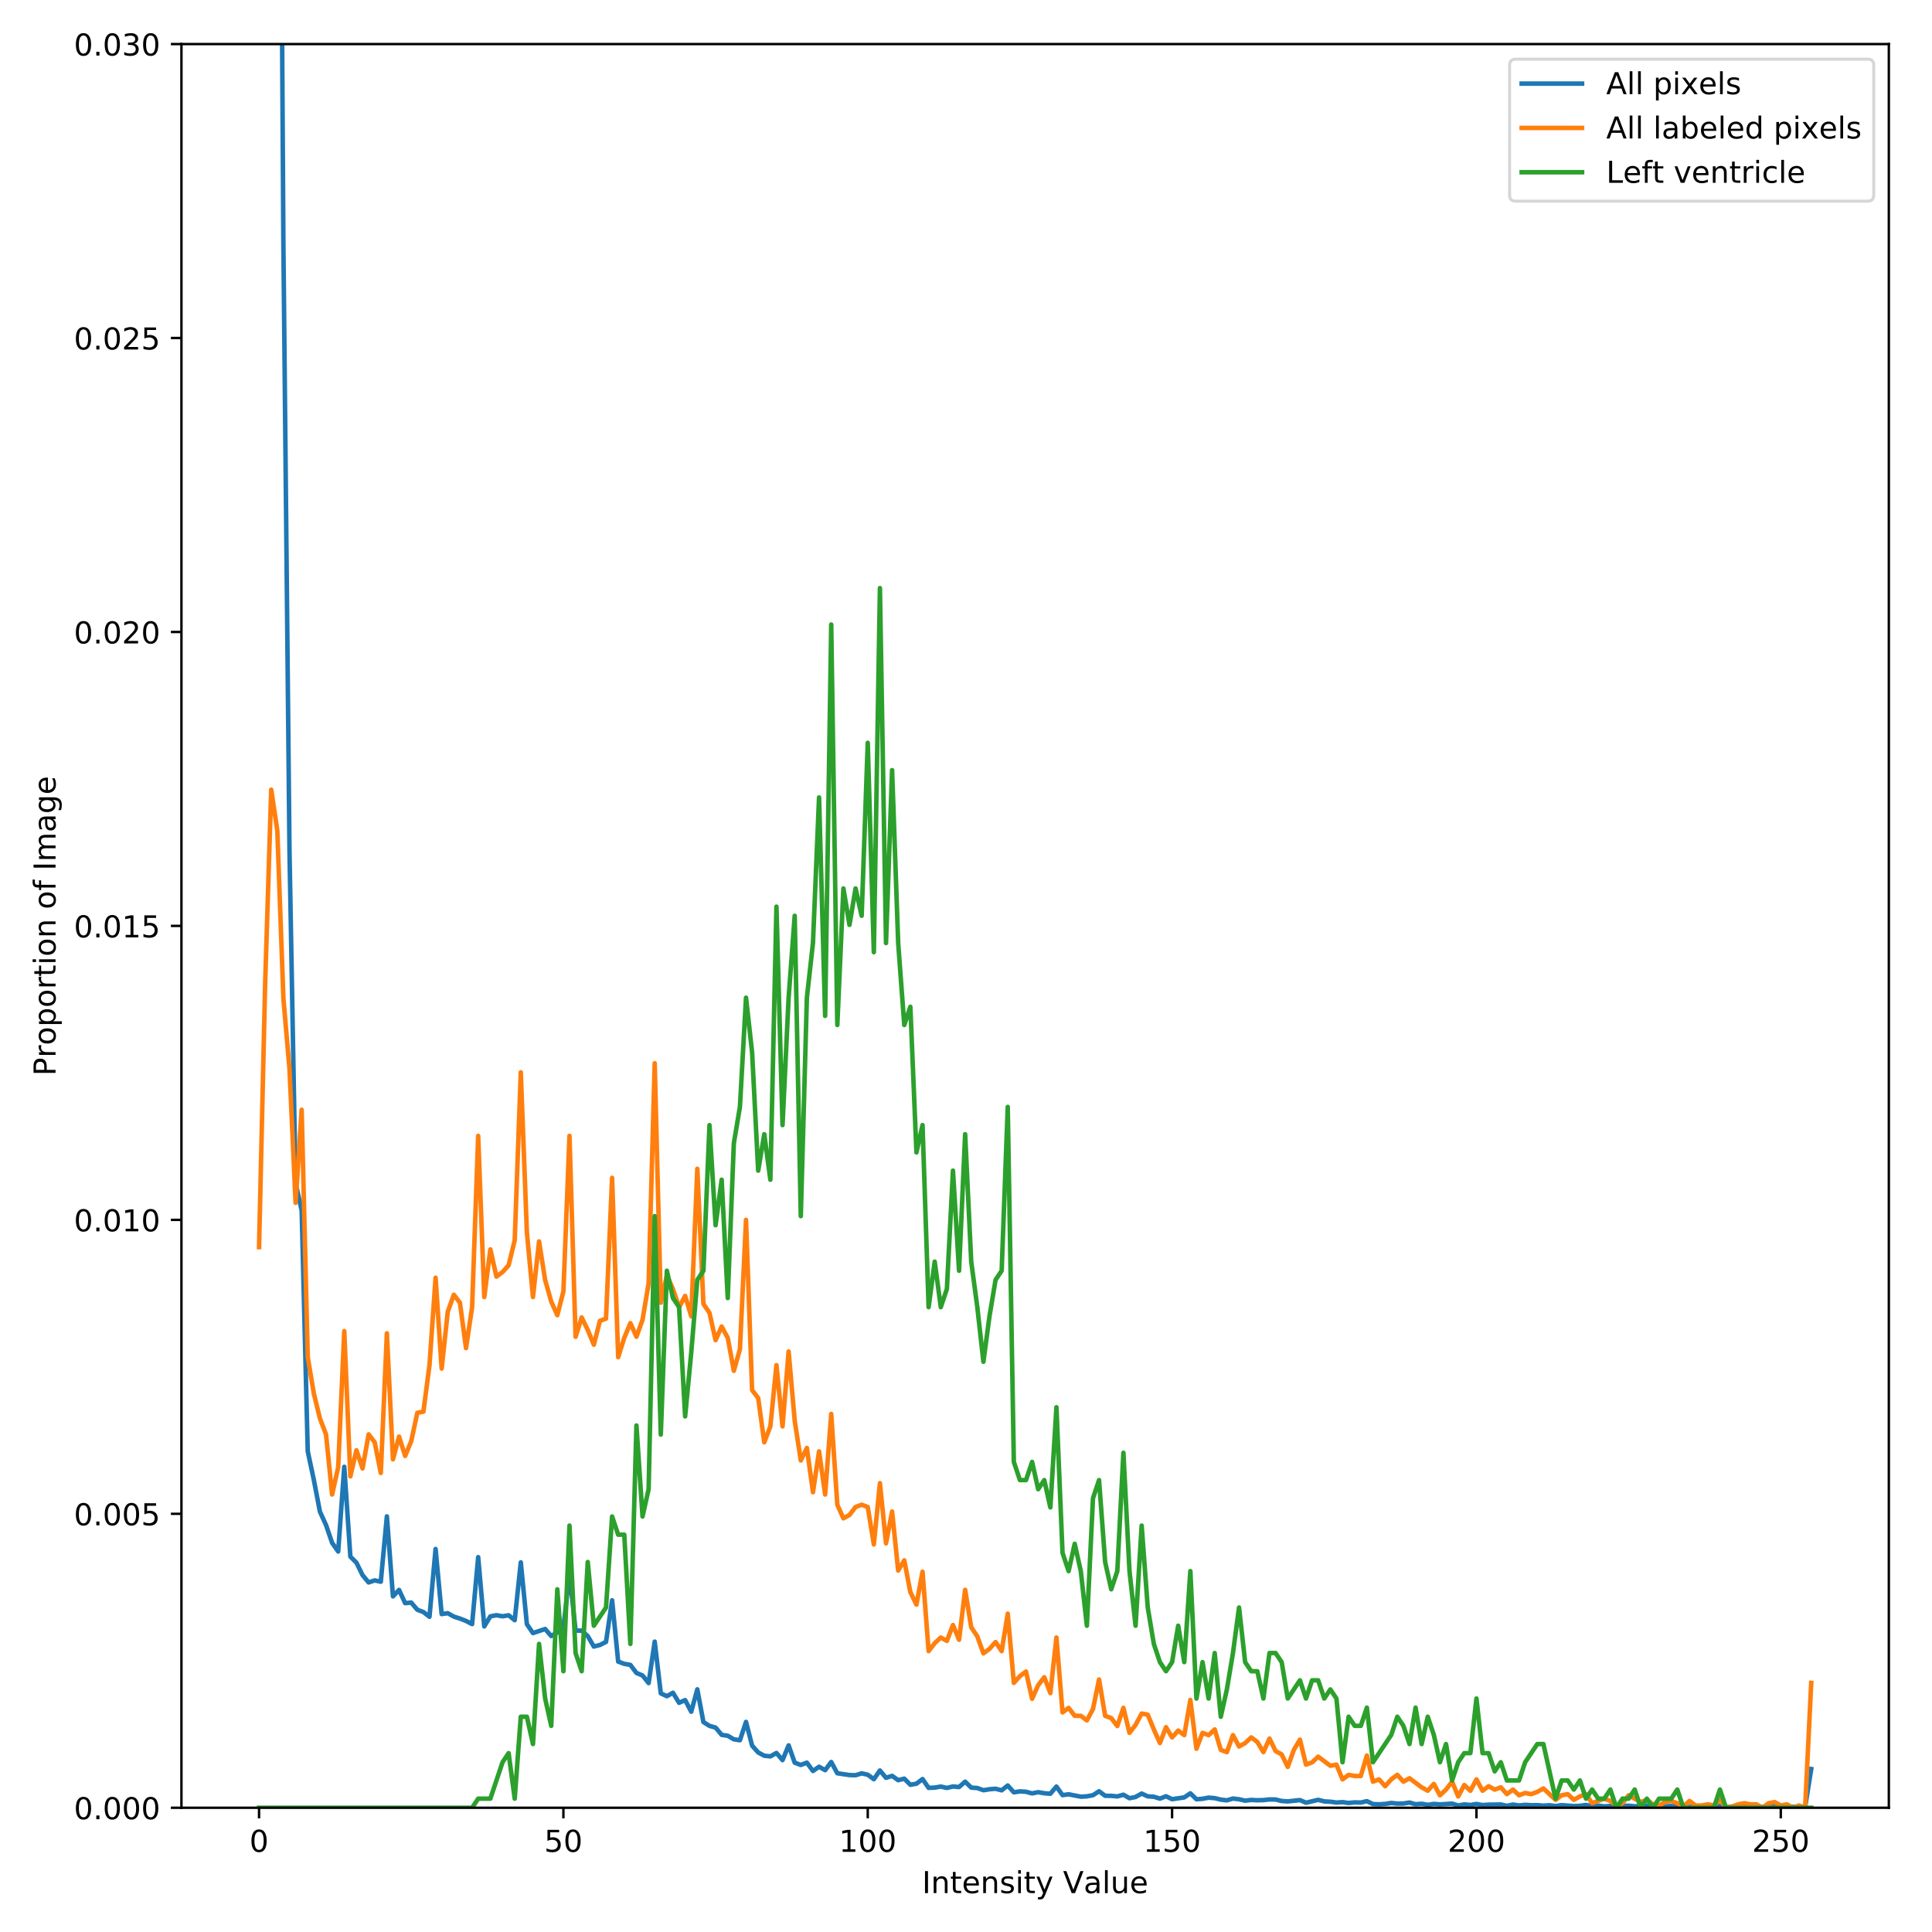 <?xml version="1.0" encoding="utf-8" standalone="no"?>
<!DOCTYPE svg PUBLIC "-//W3C//DTD SVG 1.1//EN"
  "http://www.w3.org/Graphics/SVG/1.1/DTD/svg11.dtd">
<!-- Created with matplotlib (http://matplotlib.org/) -->
<svg height="640pt" version="1.1" viewBox="0 0 640 640" width="640pt" xmlns="http://www.w3.org/2000/svg" xmlns:xlink="http://www.w3.org/1999/xlink">
 <defs>
  <style type="text/css">
*{stroke-linecap:butt;stroke-linejoin:round;}
  </style>
 </defs>
 <g id="figure_1">
  <g id="patch_1">
   <path d="M 0 640 
L 640 640 
L 640 0 
L 0 0 
z
" style="fill:#ffffff;"/>
  </g>
  <g id="axes_1">
   <g id="patch_2">
    <path d="M 60.106 598.844 
L 625.7 598.844 
L 625.7 14.599 
L 60.106 14.599 
z
" style="fill:#ffffff;"/>
   </g>
   <g id="matplotlib.axis_1">
    <g id="xtick_1">
     <g id="line2d_1">
      <defs>
       <path d="M 0 0 
L 0 3.5 
" id="m29a8e39759" style="stroke:#000000;stroke-width:0.8;"/>
      </defs>
      <g>
       <use style="stroke:#000000;stroke-width:0.8;" x="85.815" xlink:href="#m29a8e39759" y="598.844"/>
      </g>
     </g>
     <g id="text_1">
      <!-- 0 -->
      <defs>
       <path d="M 31.781 66.406 
Q 24.172 66.406 20.328 58.906 
Q 16.5 51.422 16.5 36.375 
Q 16.5 21.391 20.328 13.891 
Q 24.172 6.391 31.781 6.391 
Q 39.453 6.391 43.281 13.891 
Q 47.125 21.391 47.125 36.375 
Q 47.125 51.422 43.281 58.906 
Q 39.453 66.406 31.781 66.406 
z
M 31.781 74.219 
Q 44.047 74.219 50.516 64.516 
Q 56.984 54.828 56.984 36.375 
Q 56.984 17.969 50.516 8.266 
Q 44.047 -1.422 31.781 -1.422 
Q 19.531 -1.422 13.062 8.266 
Q 6.594 17.969 6.594 36.375 
Q 6.594 54.828 13.062 64.516 
Q 19.531 74.219 31.781 74.219 
z
" id="DejaVuSans-30"/>
      </defs>
      <g transform="translate(82.634 613.442)scale(0.1 -0.1)">
       <use xlink:href="#DejaVuSans-30"/>
      </g>
     </g>
    </g>
    <g id="xtick_2">
     <g id="line2d_2">
      <g>
       <use style="stroke:#000000;stroke-width:0.8;" x="186.634" xlink:href="#m29a8e39759" y="598.844"/>
      </g>
     </g>
     <g id="text_2">
      <!-- 50 -->
      <defs>
       <path d="M 10.797 72.906 
L 49.516 72.906 
L 49.516 64.594 
L 19.828 64.594 
L 19.828 46.734 
Q 21.969 47.469 24.109 47.828 
Q 26.266 48.188 28.422 48.188 
Q 40.625 48.188 47.75 41.5 
Q 54.891 34.812 54.891 23.391 
Q 54.891 11.625 47.562 5.094 
Q 40.234 -1.422 26.906 -1.422 
Q 22.312 -1.422 17.547 -0.641 
Q 12.797 0.141 7.719 1.703 
L 7.719 11.625 
Q 12.109 9.234 16.797 8.062 
Q 21.484 6.891 26.703 6.891 
Q 35.156 6.891 40.078 11.328 
Q 45.016 15.766 45.016 23.391 
Q 45.016 31 40.078 35.438 
Q 35.156 39.891 26.703 39.891 
Q 22.75 39.891 18.812 39.016 
Q 14.891 38.141 10.797 36.281 
z
" id="DejaVuSans-35"/>
      </defs>
      <g transform="translate(180.271 613.442)scale(0.1 -0.1)">
       <use xlink:href="#DejaVuSans-35"/>
       <use x="63.623" xlink:href="#DejaVuSans-30"/>
      </g>
     </g>
    </g>
    <g id="xtick_3">
     <g id="line2d_3">
      <g>
       <use style="stroke:#000000;stroke-width:0.8;" x="287.453" xlink:href="#m29a8e39759" y="598.844"/>
      </g>
     </g>
     <g id="text_3">
      <!-- 100 -->
      <defs>
       <path d="M 12.406 8.297 
L 28.516 8.297 
L 28.516 63.922 
L 10.984 60.406 
L 10.984 69.391 
L 28.422 72.906 
L 38.281 72.906 
L 38.281 8.297 
L 54.391 8.297 
L 54.391 0 
L 12.406 0 
z
" id="DejaVuSans-31"/>
      </defs>
      <g transform="translate(277.909 613.442)scale(0.1 -0.1)">
       <use xlink:href="#DejaVuSans-31"/>
       <use x="63.623" xlink:href="#DejaVuSans-30"/>
       <use x="127.246" xlink:href="#DejaVuSans-30"/>
      </g>
     </g>
    </g>
    <g id="xtick_4">
     <g id="line2d_4">
      <g>
       <use style="stroke:#000000;stroke-width:0.8;" x="388.272" xlink:href="#m29a8e39759" y="598.844"/>
      </g>
     </g>
     <g id="text_4">
      <!-- 150 -->
      <g transform="translate(378.728 613.442)scale(0.1 -0.1)">
       <use xlink:href="#DejaVuSans-31"/>
       <use x="63.623" xlink:href="#DejaVuSans-35"/>
       <use x="127.246" xlink:href="#DejaVuSans-30"/>
      </g>
     </g>
    </g>
    <g id="xtick_5">
     <g id="line2d_5">
      <g>
       <use style="stroke:#000000;stroke-width:0.8;" x="489.09" xlink:href="#m29a8e39759" y="598.844"/>
      </g>
     </g>
     <g id="text_5">
      <!-- 200 -->
      <defs>
       <path d="M 19.188 8.297 
L 53.609 8.297 
L 53.609 0 
L 7.328 0 
L 7.328 8.297 
Q 12.938 14.109 22.625 23.891 
Q 32.328 33.688 34.812 36.531 
Q 39.547 41.844 41.422 45.531 
Q 43.312 49.219 43.312 52.781 
Q 43.312 58.594 39.234 62.25 
Q 35.156 65.922 28.609 65.922 
Q 23.969 65.922 18.812 64.312 
Q 13.672 62.703 7.812 59.422 
L 7.812 69.391 
Q 13.766 71.781 18.938 73 
Q 24.125 74.219 28.422 74.219 
Q 39.75 74.219 46.484 68.547 
Q 53.219 62.891 53.219 53.422 
Q 53.219 48.922 51.531 44.891 
Q 49.859 40.875 45.406 35.406 
Q 44.188 33.984 37.641 27.219 
Q 31.109 20.453 19.188 8.297 
z
" id="DejaVuSans-32"/>
      </defs>
      <g transform="translate(479.547 613.442)scale(0.1 -0.1)">
       <use xlink:href="#DejaVuSans-32"/>
       <use x="63.623" xlink:href="#DejaVuSans-30"/>
       <use x="127.246" xlink:href="#DejaVuSans-30"/>
      </g>
     </g>
    </g>
    <g id="xtick_6">
     <g id="line2d_6">
      <g>
       <use style="stroke:#000000;stroke-width:0.8;" x="589.909" xlink:href="#m29a8e39759" y="598.844"/>
      </g>
     </g>
     <g id="text_6">
      <!-- 250 -->
      <g transform="translate(580.366 613.442)scale(0.1 -0.1)">
       <use xlink:href="#DejaVuSans-32"/>
       <use x="63.623" xlink:href="#DejaVuSans-35"/>
       <use x="127.246" xlink:href="#DejaVuSans-30"/>
      </g>
     </g>
    </g>
    <g id="text_7">
     <!-- Intensity Value -->
     <defs>
      <path d="M 9.812 72.906 
L 19.672 72.906 
L 19.672 0 
L 9.812 0 
z
" id="DejaVuSans-49"/>
      <path d="M 54.891 33.016 
L 54.891 0 
L 45.906 0 
L 45.906 32.719 
Q 45.906 40.484 42.875 44.328 
Q 39.844 48.188 33.797 48.188 
Q 26.516 48.188 22.312 43.547 
Q 18.109 38.922 18.109 30.906 
L 18.109 0 
L 9.078 0 
L 9.078 54.688 
L 18.109 54.688 
L 18.109 46.188 
Q 21.344 51.125 25.703 53.562 
Q 30.078 56 35.797 56 
Q 45.219 56 50.047 50.172 
Q 54.891 44.344 54.891 33.016 
z
" id="DejaVuSans-6e"/>
      <path d="M 18.312 70.219 
L 18.312 54.688 
L 36.812 54.688 
L 36.812 47.703 
L 18.312 47.703 
L 18.312 18.016 
Q 18.312 11.328 20.141 9.422 
Q 21.969 7.516 27.594 7.516 
L 36.812 7.516 
L 36.812 0 
L 27.594 0 
Q 17.188 0 13.234 3.875 
Q 9.281 7.766 9.281 18.016 
L 9.281 47.703 
L 2.688 47.703 
L 2.688 54.688 
L 9.281 54.688 
L 9.281 70.219 
z
" id="DejaVuSans-74"/>
      <path d="M 56.203 29.594 
L 56.203 25.203 
L 14.891 25.203 
Q 15.484 15.922 20.484 11.062 
Q 25.484 6.203 34.422 6.203 
Q 39.594 6.203 44.453 7.469 
Q 49.312 8.734 54.109 11.281 
L 54.109 2.781 
Q 49.266 0.734 44.188 -0.344 
Q 39.109 -1.422 33.891 -1.422 
Q 20.797 -1.422 13.156 6.188 
Q 5.516 13.812 5.516 26.812 
Q 5.516 40.234 12.766 48.109 
Q 20.016 56 32.328 56 
Q 43.359 56 49.781 48.891 
Q 56.203 41.797 56.203 29.594 
z
M 47.219 32.234 
Q 47.125 39.594 43.094 43.984 
Q 39.062 48.391 32.422 48.391 
Q 24.906 48.391 20.391 44.141 
Q 15.875 39.891 15.188 32.172 
z
" id="DejaVuSans-65"/>
      <path d="M 44.281 53.078 
L 44.281 44.578 
Q 40.484 46.531 36.375 47.5 
Q 32.281 48.484 27.875 48.484 
Q 21.188 48.484 17.844 46.438 
Q 14.5 44.391 14.5 40.281 
Q 14.5 37.156 16.891 35.375 
Q 19.281 33.594 26.516 31.984 
L 29.594 31.297 
Q 39.156 29.25 43.188 25.516 
Q 47.219 21.781 47.219 15.094 
Q 47.219 7.469 41.188 3.016 
Q 35.156 -1.422 24.609 -1.422 
Q 20.219 -1.422 15.453 -0.562 
Q 10.688 0.297 5.422 2 
L 5.422 11.281 
Q 10.406 8.688 15.234 7.391 
Q 20.062 6.109 24.812 6.109 
Q 31.156 6.109 34.562 8.281 
Q 37.984 10.453 37.984 14.406 
Q 37.984 18.062 35.516 20.016 
Q 33.062 21.969 24.703 23.781 
L 21.578 24.516 
Q 13.234 26.266 9.516 29.906 
Q 5.812 33.547 5.812 39.891 
Q 5.812 47.609 11.281 51.797 
Q 16.75 56 26.812 56 
Q 31.781 56 36.172 55.266 
Q 40.578 54.547 44.281 53.078 
z
" id="DejaVuSans-73"/>
      <path d="M 9.422 54.688 
L 18.406 54.688 
L 18.406 0 
L 9.422 0 
z
M 9.422 75.984 
L 18.406 75.984 
L 18.406 64.594 
L 9.422 64.594 
z
" id="DejaVuSans-69"/>
      <path d="M 32.172 -5.078 
Q 28.375 -14.844 24.75 -17.812 
Q 21.141 -20.797 15.094 -20.797 
L 7.906 -20.797 
L 7.906 -13.281 
L 13.188 -13.281 
Q 16.891 -13.281 18.938 -11.516 
Q 21 -9.766 23.484 -3.219 
L 25.094 0.875 
L 2.984 54.688 
L 12.5 54.688 
L 29.594 11.922 
L 46.688 54.688 
L 56.203 54.688 
z
" id="DejaVuSans-79"/>
      <path id="DejaVuSans-20"/>
      <path d="M 28.609 0 
L 0.781 72.906 
L 11.078 72.906 
L 34.188 11.531 
L 57.328 72.906 
L 67.578 72.906 
L 39.797 0 
z
" id="DejaVuSans-56"/>
      <path d="M 34.281 27.484 
Q 23.391 27.484 19.188 25 
Q 14.984 22.516 14.984 16.5 
Q 14.984 11.719 18.141 8.906 
Q 21.297 6.109 26.703 6.109 
Q 34.188 6.109 38.703 11.406 
Q 43.219 16.703 43.219 25.484 
L 43.219 27.484 
z
M 52.203 31.203 
L 52.203 0 
L 43.219 0 
L 43.219 8.297 
Q 40.141 3.328 35.547 0.953 
Q 30.953 -1.422 24.312 -1.422 
Q 15.922 -1.422 10.953 3.297 
Q 6 8.016 6 15.922 
Q 6 25.141 12.172 29.828 
Q 18.359 34.516 30.609 34.516 
L 43.219 34.516 
L 43.219 35.406 
Q 43.219 41.609 39.141 45 
Q 35.062 48.391 27.688 48.391 
Q 23 48.391 18.547 47.266 
Q 14.109 46.141 10.016 43.891 
L 10.016 52.203 
Q 14.938 54.109 19.578 55.047 
Q 24.219 56 28.609 56 
Q 40.484 56 46.344 49.844 
Q 52.203 43.703 52.203 31.203 
z
" id="DejaVuSans-61"/>
      <path d="M 9.422 75.984 
L 18.406 75.984 
L 18.406 0 
L 9.422 0 
z
" id="DejaVuSans-6c"/>
      <path d="M 8.5 21.578 
L 8.5 54.688 
L 17.484 54.688 
L 17.484 21.922 
Q 17.484 14.156 20.5 10.266 
Q 23.531 6.391 29.594 6.391 
Q 36.859 6.391 41.078 11.031 
Q 45.312 15.672 45.312 23.688 
L 45.312 54.688 
L 54.297 54.688 
L 54.297 0 
L 45.312 0 
L 45.312 8.406 
Q 42.047 3.422 37.719 1 
Q 33.406 -1.422 27.688 -1.422 
Q 18.266 -1.422 13.375 4.438 
Q 8.5 10.297 8.5 21.578 
z
M 31.109 56 
z
" id="DejaVuSans-75"/>
     </defs>
     <g transform="translate(305.438 627.12)scale(0.1 -0.1)">
      <use xlink:href="#DejaVuSans-49"/>
      <use x="29.492" xlink:href="#DejaVuSans-6e"/>
      <use x="92.871" xlink:href="#DejaVuSans-74"/>
      <use x="132.08" xlink:href="#DejaVuSans-65"/>
      <use x="193.604" xlink:href="#DejaVuSans-6e"/>
      <use x="256.982" xlink:href="#DejaVuSans-73"/>
      <use x="309.082" xlink:href="#DejaVuSans-69"/>
      <use x="336.865" xlink:href="#DejaVuSans-74"/>
      <use x="376.074" xlink:href="#DejaVuSans-79"/>
      <use x="435.254" xlink:href="#DejaVuSans-20"/>
      <use x="467.041" xlink:href="#DejaVuSans-56"/>
      <use x="535.34" xlink:href="#DejaVuSans-61"/>
      <use x="596.619" xlink:href="#DejaVuSans-6c"/>
      <use x="624.402" xlink:href="#DejaVuSans-75"/>
      <use x="687.781" xlink:href="#DejaVuSans-65"/>
     </g>
    </g>
   </g>
   <g id="matplotlib.axis_2">
    <g id="ytick_1">
     <g id="line2d_7">
      <defs>
       <path d="M 0 0 
L -3.5 0 
" id="m24397fccdd" style="stroke:#000000;stroke-width:0.8;"/>
      </defs>
      <g>
       <use style="stroke:#000000;stroke-width:0.8;" x="60.106" xlink:href="#m24397fccdd" y="598.844"/>
      </g>
     </g>
     <g id="text_8">
      <!-- 0.000 -->
      <defs>
       <path d="M 10.688 12.406 
L 21 12.406 
L 21 0 
L 10.688 0 
z
" id="DejaVuSans-2e"/>
      </defs>
      <g transform="translate(24.478 602.643)scale(0.1 -0.1)">
       <use xlink:href="#DejaVuSans-30"/>
       <use x="63.623" xlink:href="#DejaVuSans-2e"/>
       <use x="95.41" xlink:href="#DejaVuSans-30"/>
       <use x="159.033" xlink:href="#DejaVuSans-30"/>
       <use x="222.656" xlink:href="#DejaVuSans-30"/>
      </g>
     </g>
    </g>
    <g id="ytick_2">
     <g id="line2d_8">
      <g>
       <use style="stroke:#000000;stroke-width:0.8;" x="60.106" xlink:href="#m24397fccdd" y="501.47"/>
      </g>
     </g>
     <g id="text_9">
      <!-- 0.005 -->
      <g transform="translate(24.478 505.269)scale(0.1 -0.1)">
       <use xlink:href="#DejaVuSans-30"/>
       <use x="63.623" xlink:href="#DejaVuSans-2e"/>
       <use x="95.41" xlink:href="#DejaVuSans-30"/>
       <use x="159.033" xlink:href="#DejaVuSans-30"/>
       <use x="222.656" xlink:href="#DejaVuSans-35"/>
      </g>
     </g>
    </g>
    <g id="ytick_3">
     <g id="line2d_9">
      <g>
       <use style="stroke:#000000;stroke-width:0.8;" x="60.106" xlink:href="#m24397fccdd" y="404.096"/>
      </g>
     </g>
     <g id="text_10">
      <!-- 0.010 -->
      <g transform="translate(24.478 407.895)scale(0.1 -0.1)">
       <use xlink:href="#DejaVuSans-30"/>
       <use x="63.623" xlink:href="#DejaVuSans-2e"/>
       <use x="95.41" xlink:href="#DejaVuSans-30"/>
       <use x="159.033" xlink:href="#DejaVuSans-31"/>
       <use x="222.656" xlink:href="#DejaVuSans-30"/>
      </g>
     </g>
    </g>
    <g id="ytick_4">
     <g id="line2d_10">
      <g>
       <use style="stroke:#000000;stroke-width:0.8;" x="60.106" xlink:href="#m24397fccdd" y="306.721"/>
      </g>
     </g>
     <g id="text_11">
      <!-- 0.015 -->
      <g transform="translate(24.478 310.521)scale(0.1 -0.1)">
       <use xlink:href="#DejaVuSans-30"/>
       <use x="63.623" xlink:href="#DejaVuSans-2e"/>
       <use x="95.41" xlink:href="#DejaVuSans-30"/>
       <use x="159.033" xlink:href="#DejaVuSans-31"/>
       <use x="222.656" xlink:href="#DejaVuSans-35"/>
      </g>
     </g>
    </g>
    <g id="ytick_5">
     <g id="line2d_11">
      <g>
       <use style="stroke:#000000;stroke-width:0.8;" x="60.106" xlink:href="#m24397fccdd" y="209.347"/>
      </g>
     </g>
     <g id="text_12">
      <!-- 0.020 -->
      <g transform="translate(24.478 213.147)scale(0.1 -0.1)">
       <use xlink:href="#DejaVuSans-30"/>
       <use x="63.623" xlink:href="#DejaVuSans-2e"/>
       <use x="95.41" xlink:href="#DejaVuSans-30"/>
       <use x="159.033" xlink:href="#DejaVuSans-32"/>
       <use x="222.656" xlink:href="#DejaVuSans-30"/>
      </g>
     </g>
    </g>
    <g id="ytick_6">
     <g id="line2d_12">
      <g>
       <use style="stroke:#000000;stroke-width:0.8;" x="60.106" xlink:href="#m24397fccdd" y="111.973"/>
      </g>
     </g>
     <g id="text_13">
      <!-- 0.025 -->
      <g transform="translate(24.478 115.773)scale(0.1 -0.1)">
       <use xlink:href="#DejaVuSans-30"/>
       <use x="63.623" xlink:href="#DejaVuSans-2e"/>
       <use x="95.41" xlink:href="#DejaVuSans-30"/>
       <use x="159.033" xlink:href="#DejaVuSans-32"/>
       <use x="222.656" xlink:href="#DejaVuSans-35"/>
      </g>
     </g>
    </g>
    <g id="ytick_7">
     <g id="line2d_13">
      <g>
       <use style="stroke:#000000;stroke-width:0.8;" x="60.106" xlink:href="#m24397fccdd" y="14.599"/>
      </g>
     </g>
     <g id="text_14">
      <!-- 0.030 -->
      <defs>
       <path d="M 40.578 39.312 
Q 47.656 37.797 51.625 33 
Q 55.609 28.219 55.609 21.188 
Q 55.609 10.406 48.188 4.484 
Q 40.766 -1.422 27.094 -1.422 
Q 22.516 -1.422 17.656 -0.516 
Q 12.797 0.391 7.625 2.203 
L 7.625 11.719 
Q 11.719 9.328 16.594 8.109 
Q 21.484 6.891 26.812 6.891 
Q 36.078 6.891 40.938 10.547 
Q 45.797 14.203 45.797 21.188 
Q 45.797 27.641 41.281 31.266 
Q 36.766 34.906 28.719 34.906 
L 20.219 34.906 
L 20.219 43.016 
L 29.109 43.016 
Q 36.375 43.016 40.234 45.922 
Q 44.094 48.828 44.094 54.297 
Q 44.094 59.906 40.109 62.906 
Q 36.141 65.922 28.719 65.922 
Q 24.656 65.922 20.016 65.031 
Q 15.375 64.156 9.812 62.312 
L 9.812 71.094 
Q 15.438 72.656 20.344 73.438 
Q 25.25 74.219 29.594 74.219 
Q 40.828 74.219 47.359 69.109 
Q 53.906 64.016 53.906 55.328 
Q 53.906 49.266 50.438 45.094 
Q 46.969 40.922 40.578 39.312 
z
" id="DejaVuSans-33"/>
      </defs>
      <g transform="translate(24.478 18.398)scale(0.1 -0.1)">
       <use xlink:href="#DejaVuSans-30"/>
       <use x="63.623" xlink:href="#DejaVuSans-2e"/>
       <use x="95.41" xlink:href="#DejaVuSans-30"/>
       <use x="159.033" xlink:href="#DejaVuSans-33"/>
       <use x="222.656" xlink:href="#DejaVuSans-30"/>
      </g>
     </g>
    </g>
    <g id="text_15">
     <!-- Proportion of Image -->
     <defs>
      <path d="M 19.672 64.797 
L 19.672 37.406 
L 32.078 37.406 
Q 38.969 37.406 42.719 40.969 
Q 46.484 44.531 46.484 51.125 
Q 46.484 57.672 42.719 61.234 
Q 38.969 64.797 32.078 64.797 
z
M 9.812 72.906 
L 32.078 72.906 
Q 44.344 72.906 50.609 67.359 
Q 56.891 61.812 56.891 51.125 
Q 56.891 40.328 50.609 34.812 
Q 44.344 29.297 32.078 29.297 
L 19.672 29.297 
L 19.672 0 
L 9.812 0 
z
" id="DejaVuSans-50"/>
      <path d="M 41.109 46.297 
Q 39.594 47.172 37.812 47.578 
Q 36.031 48 33.891 48 
Q 26.266 48 22.188 43.047 
Q 18.109 38.094 18.109 28.812 
L 18.109 0 
L 9.078 0 
L 9.078 54.688 
L 18.109 54.688 
L 18.109 46.188 
Q 20.953 51.172 25.484 53.578 
Q 30.031 56 36.531 56 
Q 37.453 56 38.578 55.875 
Q 39.703 55.766 41.062 55.516 
z
" id="DejaVuSans-72"/>
      <path d="M 30.609 48.391 
Q 23.391 48.391 19.188 42.75 
Q 14.984 37.109 14.984 27.297 
Q 14.984 17.484 19.156 11.844 
Q 23.344 6.203 30.609 6.203 
Q 37.797 6.203 41.984 11.859 
Q 46.188 17.531 46.188 27.297 
Q 46.188 37.016 41.984 42.703 
Q 37.797 48.391 30.609 48.391 
z
M 30.609 56 
Q 42.328 56 49.016 48.375 
Q 55.719 40.766 55.719 27.297 
Q 55.719 13.875 49.016 6.219 
Q 42.328 -1.422 30.609 -1.422 
Q 18.844 -1.422 12.172 6.219 
Q 5.516 13.875 5.516 27.297 
Q 5.516 40.766 12.172 48.375 
Q 18.844 56 30.609 56 
z
" id="DejaVuSans-6f"/>
      <path d="M 18.109 8.203 
L 18.109 -20.797 
L 9.078 -20.797 
L 9.078 54.688 
L 18.109 54.688 
L 18.109 46.391 
Q 20.953 51.266 25.266 53.625 
Q 29.594 56 35.594 56 
Q 45.562 56 51.781 48.094 
Q 58.016 40.188 58.016 27.297 
Q 58.016 14.406 51.781 6.484 
Q 45.562 -1.422 35.594 -1.422 
Q 29.594 -1.422 25.266 0.953 
Q 20.953 3.328 18.109 8.203 
z
M 48.688 27.297 
Q 48.688 37.203 44.609 42.844 
Q 40.531 48.484 33.406 48.484 
Q 26.266 48.484 22.188 42.844 
Q 18.109 37.203 18.109 27.297 
Q 18.109 17.391 22.188 11.75 
Q 26.266 6.109 33.406 6.109 
Q 40.531 6.109 44.609 11.75 
Q 48.688 17.391 48.688 27.297 
z
" id="DejaVuSans-70"/>
      <path d="M 37.109 75.984 
L 37.109 68.5 
L 28.516 68.5 
Q 23.688 68.5 21.797 66.547 
Q 19.922 64.594 19.922 59.516 
L 19.922 54.688 
L 34.719 54.688 
L 34.719 47.703 
L 19.922 47.703 
L 19.922 0 
L 10.891 0 
L 10.891 47.703 
L 2.297 47.703 
L 2.297 54.688 
L 10.891 54.688 
L 10.891 58.5 
Q 10.891 67.625 15.141 71.797 
Q 19.391 75.984 28.609 75.984 
z
" id="DejaVuSans-66"/>
      <path d="M 52 44.188 
Q 55.375 50.25 60.062 53.125 
Q 64.75 56 71.094 56 
Q 79.641 56 84.281 50.016 
Q 88.922 44.047 88.922 33.016 
L 88.922 0 
L 79.891 0 
L 79.891 32.719 
Q 79.891 40.578 77.094 44.375 
Q 74.312 48.188 68.609 48.188 
Q 61.625 48.188 57.562 43.547 
Q 53.516 38.922 53.516 30.906 
L 53.516 0 
L 44.484 0 
L 44.484 32.719 
Q 44.484 40.625 41.703 44.406 
Q 38.922 48.188 33.109 48.188 
Q 26.219 48.188 22.156 43.531 
Q 18.109 38.875 18.109 30.906 
L 18.109 0 
L 9.078 0 
L 9.078 54.688 
L 18.109 54.688 
L 18.109 46.188 
Q 21.188 51.219 25.484 53.609 
Q 29.781 56 35.688 56 
Q 41.656 56 45.828 52.969 
Q 50 49.953 52 44.188 
z
" id="DejaVuSans-6d"/>
      <path d="M 45.406 27.984 
Q 45.406 37.75 41.375 43.109 
Q 37.359 48.484 30.078 48.484 
Q 22.859 48.484 18.828 43.109 
Q 14.797 37.75 14.797 27.984 
Q 14.797 18.266 18.828 12.891 
Q 22.859 7.516 30.078 7.516 
Q 37.359 7.516 41.375 12.891 
Q 45.406 18.266 45.406 27.984 
z
M 54.391 6.781 
Q 54.391 -7.172 48.188 -13.984 
Q 42 -20.797 29.203 -20.797 
Q 24.469 -20.797 20.266 -20.094 
Q 16.062 -19.391 12.109 -17.922 
L 12.109 -9.188 
Q 16.062 -11.328 19.922 -12.344 
Q 23.781 -13.375 27.781 -13.375 
Q 36.625 -13.375 41.016 -8.766 
Q 45.406 -4.156 45.406 5.172 
L 45.406 9.625 
Q 42.625 4.781 38.281 2.391 
Q 33.938 0 27.875 0 
Q 17.828 0 11.672 7.656 
Q 5.516 15.328 5.516 27.984 
Q 5.516 40.672 11.672 48.328 
Q 17.828 56 27.875 56 
Q 33.938 56 38.281 53.609 
Q 42.625 51.219 45.406 46.391 
L 45.406 54.688 
L 54.391 54.688 
z
" id="DejaVuSans-67"/>
     </defs>
     <g transform="translate(18.398 356.373)rotate(-90)scale(0.1 -0.1)">
      <use xlink:href="#DejaVuSans-50"/>
      <use x="60.287" xlink:href="#DejaVuSans-72"/>
      <use x="101.369" xlink:href="#DejaVuSans-6f"/>
      <use x="162.551" xlink:href="#DejaVuSans-70"/>
      <use x="226.027" xlink:href="#DejaVuSans-6f"/>
      <use x="287.209" xlink:href="#DejaVuSans-72"/>
      <use x="328.322" xlink:href="#DejaVuSans-74"/>
      <use x="367.531" xlink:href="#DejaVuSans-69"/>
      <use x="395.314" xlink:href="#DejaVuSans-6f"/>
      <use x="456.496" xlink:href="#DejaVuSans-6e"/>
      <use x="519.875" xlink:href="#DejaVuSans-20"/>
      <use x="551.662" xlink:href="#DejaVuSans-6f"/>
      <use x="612.844" xlink:href="#DejaVuSans-66"/>
      <use x="648.049" xlink:href="#DejaVuSans-20"/>
      <use x="679.836" xlink:href="#DejaVuSans-49"/>
      <use x="709.328" xlink:href="#DejaVuSans-6d"/>
      <use x="806.74" xlink:href="#DejaVuSans-61"/>
      <use x="868.02" xlink:href="#DejaVuSans-67"/>
      <use x="931.496" xlink:href="#DejaVuSans-65"/>
     </g>
    </g>
   </g>
   <g id="line2d_14">
    <path clip-path="url(#p6df003a5cf)" d="M 93.367 -1 
L 93.881 81.349 
L 95.897 281.934 
L 97.913 391.857 
L 99.93 400.988 
L 101.946 480.762 
L 103.962 490.244 
L 105.979 500.753 
L 107.995 505.184 
L 110.012 511.073 
L 112.028 513.963 
L 114.044 485.895 
L 116.061 515.638 
L 118.077 517.664 
L 120.093 521.771 
L 122.11 524.202 
L 124.126 523.527 
L 126.143 523.959 
L 128.159 502.32 
L 130.175 528.822 
L 132.192 526.687 
L 134.208 531.064 
L 136.224 530.875 
L 138.241 533.252 
L 140.257 534.008 
L 142.274 535.575 
L 144.29 513.126 
L 146.306 534.684 
L 148.323 534.387 
L 150.339 535.521 
L 152.355 536.17 
L 154.372 536.953 
L 156.388 538.007 
L 158.405 515.827 
L 160.421 538.763 
L 162.437 535.44 
L 164.454 535.062 
L 166.47 535.413 
L 168.487 535.089 
L 170.503 536.71 
L 172.519 517.556 
L 174.536 538.034 
L 176.552 540.978 
L 180.585 539.627 
L 182.601 541.951 
L 184.618 540.735 
L 186.634 539.33 
L 188.65 521.122 
L 190.667 540.141 
L 192.683 540.168 
L 194.699 541.978 
L 196.716 545.436 
L 198.732 544.922 
L 200.749 543.896 
L 202.765 530.118 
L 204.781 550.433 
L 206.798 551.163 
L 208.814 551.514 
L 210.83 554.188 
L 212.847 555.026 
L 214.863 557.538 
L 216.88 543.815 
L 218.896 560.942 
L 220.912 561.888 
L 222.929 560.753 
L 224.945 564.076 
L 226.961 563.184 
L 228.978 567.02 
L 230.994 559.618 
L 233.011 570.451 
L 235.027 571.721 
L 237.043 572.288 
L 239.06 574.693 
L 241.076 574.99 
L 243.092 576.178 
L 245.109 576.476 
L 247.125 570.397 
L 249.142 578.259 
L 251.158 580.528 
L 253.174 581.608 
L 255.191 581.824 
L 257.207 580.69 
L 259.223 583.067 
L 261.24 578.177 
L 263.256 583.905 
L 265.273 584.661 
L 267.289 583.905 
L 269.305 586.66 
L 271.322 585.255 
L 273.338 586.39 
L 275.354 583.688 
L 277.371 587.417 
L 281.404 588.011 
L 283.42 588.065 
L 285.436 587.444 
L 287.453 587.903 
L 289.469 589.389 
L 291.486 586.498 
L 293.502 588.929 
L 295.518 588.281 
L 297.535 589.713 
L 299.551 589.199 
L 301.567 591.226 
L 303.584 590.874 
L 305.6 589.335 
L 307.617 592.252 
L 309.633 592.171 
L 311.649 591.82 
L 313.666 592.279 
L 315.682 591.793 
L 317.698 591.982 
L 319.715 590.199 
L 321.731 592.171 
L 323.748 592.306 
L 325.764 593.036 
L 327.78 592.711 
L 329.797 592.549 
L 331.813 593.063 
L 333.829 591.469 
L 335.846 593.738 
L 337.862 593.414 
L 339.879 593.549 
L 341.895 594.089 
L 343.911 593.684 
L 345.928 594.035 
L 347.944 594.197 
L 349.96 591.82 
L 351.977 594.656 
L 353.993 594.386 
L 358.026 595.17 
L 360.042 595.062 
L 362.059 594.683 
L 364.075 593.387 
L 366.091 594.873 
L 368.108 594.9 
L 370.124 595.089 
L 372.141 594.521 
L 374.157 595.683 
L 376.173 595.278 
L 378.19 594.143 
L 380.206 595.062 
L 382.222 595.197 
L 384.239 595.818 
L 386.255 595.035 
L 388.272 596.007 
L 392.304 595.413 
L 394.321 594.062 
L 396.337 596.034 
L 398.353 595.872 
L 400.37 595.494 
L 402.386 595.656 
L 404.403 596.142 
L 406.419 596.385 
L 408.435 595.791 
L 410.452 596.034 
L 412.468 596.493 
L 414.485 596.25 
L 416.501 596.358 
L 418.517 596.304 
L 420.534 596.088 
L 422.55 596.115 
L 424.566 596.602 
L 426.583 596.737 
L 430.616 596.304 
L 432.632 597.169 
L 436.665 596.223 
L 438.681 596.737 
L 440.697 596.845 
L 442.714 597.115 
L 444.73 596.98 
L 446.747 597.25 
L 448.763 597.061 
L 450.779 597.115 
L 452.796 596.656 
L 454.812 597.628 
L 456.828 597.709 
L 458.845 597.574 
L 460.861 597.25 
L 462.878 597.466 
L 464.894 597.439 
L 466.91 597.115 
L 468.927 597.682 
L 470.943 597.52 
L 472.959 597.871 
L 474.976 597.574 
L 476.992 597.736 
L 481.025 597.466 
L 483.041 598.087 
L 485.058 597.736 
L 487.074 597.925 
L 489.09 597.601 
L 491.107 597.952 
L 493.123 597.817 
L 497.156 597.763 
L 499.172 598.195 
L 501.189 597.79 
L 503.205 598.087 
L 505.221 597.871 
L 507.238 598.006 
L 509.254 597.979 
L 511.271 598.141 
L 513.287 598.006 
L 515.303 598.276 
L 517.32 597.979 
L 521.352 598.276 
L 523.369 598.195 
L 525.385 597.925 
L 527.402 598.303 
L 529.418 598.141 
L 531.434 598.384 
L 533.451 598.249 
L 535.467 598.357 
L 539.5 598.168 
L 541.516 598.357 
L 545.549 598.222 
L 547.565 598.439 
L 549.582 598.493 
L 553.615 598.276 
L 555.631 598.303 
L 557.647 598.601 
L 563.696 598.412 
L 567.729 598.52 
L 569.746 598.249 
L 571.762 598.682 
L 575.795 598.195 
L 579.827 598.466 
L 581.844 598.709 
L 587.893 598.276 
L 589.909 598.52 
L 595.958 598.547 
L 597.975 598.628 
L 599.991 586.012 
L 599.991 586.012 
" style="fill:none;stroke:#1f77b4;stroke-linecap:square;stroke-width:1.5;"/>
   </g>
   <g id="line2d_15">
    <path clip-path="url(#p6df003a5cf)" d="M 85.815 413.115 
L 87.831 325.89 
L 89.848 261.6 
L 91.864 275.134 
L 93.881 330.778 
L 95.897 354.088 
L 97.913 398.452 
L 99.93 367.623 
L 101.946 449.584 
L 103.962 461.615 
L 105.979 469.886 
L 107.995 475.15 
L 110.012 495.076 
L 112.028 486.053 
L 114.044 440.937 
L 116.061 489.061 
L 118.077 480.414 
L 120.093 486.429 
L 122.11 475.15 
L 124.126 477.782 
L 126.143 487.933 
L 128.159 441.689 
L 130.175 483.421 
L 132.192 475.902 
L 134.208 482.293 
L 136.224 477.406 
L 138.241 468.007 
L 140.257 467.631 
L 142.274 452.216 
L 144.29 423.266 
L 146.306 453.344 
L 148.323 434.545 
L 150.339 428.906 
L 152.355 431.538 
L 154.372 446.576 
L 156.388 433.041 
L 158.405 376.27 
L 160.421 429.658 
L 162.437 413.867 
L 164.454 422.89 
L 166.47 421.386 
L 168.487 419.131 
L 170.503 410.859 
L 172.519 355.216 
L 174.536 408.227 
L 176.552 429.658 
L 178.568 411.235 
L 180.585 424.018 
L 182.601 431.162 
L 184.618 435.673 
L 186.634 427.778 
L 188.65 376.27 
L 190.667 442.817 
L 192.683 436.425 
L 194.699 440.561 
L 196.716 445.448 
L 198.732 437.553 
L 200.749 436.801 
L 202.765 390.181 
L 204.781 449.584 
L 206.798 443.193 
L 208.814 438.305 
L 210.83 442.817 
L 212.847 437.177 
L 214.863 425.146 
L 216.88 352.208 
L 218.896 431.538 
L 220.912 422.514 
L 222.929 427.026 
L 224.945 433.041 
L 226.961 429.282 
L 228.978 436.049 
L 230.994 387.173 
L 233.011 431.914 
L 235.027 434.921 
L 237.043 443.945 
L 239.06 439.433 
L 241.076 443.193 
L 243.092 454.096 
L 245.109 446.952 
L 247.125 404.092 
L 249.142 460.487 
L 251.158 463.119 
L 253.174 477.782 
L 255.191 472.518 
L 257.207 452.216 
L 259.223 472.518 
L 261.24 447.704 
L 263.256 470.638 
L 265.273 483.797 
L 267.289 479.662 
L 269.305 494.324 
L 271.322 480.789 
L 273.338 495.076 
L 275.354 468.383 
L 277.371 498.46 
L 279.387 502.972 
L 281.404 501.844 
L 283.42 499.212 
L 285.436 498.46 
L 287.453 499.212 
L 289.469 511.619 
L 291.486 491.317 
L 293.502 511.243 
L 295.518 500.716 
L 297.535 520.266 
L 299.551 516.883 
L 301.567 527.41 
L 303.584 531.545 
L 305.6 520.642 
L 307.617 546.96 
L 309.633 544.328 
L 311.649 542.448 
L 313.666 543.576 
L 315.682 538.313 
L 317.698 543.2 
L 319.715 526.658 
L 321.731 539.065 
L 323.748 542.072 
L 325.764 547.712 
L 327.78 546.208 
L 329.797 543.952 
L 331.813 546.96 
L 333.829 534.553 
L 335.846 557.487 
L 337.862 555.231 
L 339.879 553.727 
L 341.895 562.751 
L 343.911 558.239 
L 345.928 555.607 
L 347.944 560.871 
L 349.96 542.448 
L 351.977 567.262 
L 353.993 565.758 
L 356.01 568.39 
L 358.026 568.39 
L 360.042 569.894 
L 362.059 566.134 
L 364.075 556.359 
L 366.091 568.39 
L 368.108 569.142 
L 370.124 571.774 
L 372.141 565.758 
L 374.157 574.03 
L 376.173 571.398 
L 378.19 567.638 
L 380.206 568.014 
L 382.222 572.902 
L 384.239 577.414 
L 386.255 572.15 
L 388.272 575.534 
L 390.288 573.278 
L 392.304 574.782 
L 394.321 563.127 
L 396.337 579.293 
L 398.353 574.03 
L 400.37 574.782 
L 402.386 572.902 
L 404.403 579.669 
L 406.419 580.421 
L 408.435 574.782 
L 410.452 578.541 
L 412.468 577.414 
L 414.485 575.534 
L 416.501 577.038 
L 418.517 580.421 
L 420.534 575.91 
L 422.55 580.045 
L 424.566 581.173 
L 426.583 585.309 
L 428.599 579.669 
L 430.616 576.286 
L 432.632 584.557 
L 434.648 583.805 
L 436.665 581.925 
L 440.697 584.933 
L 442.714 584.557 
L 444.73 589.445 
L 446.747 587.941 
L 448.763 588.317 
L 450.779 588.317 
L 452.796 581.549 
L 454.812 590.196 
L 456.828 589.445 
L 458.845 591.7 
L 460.861 589.445 
L 462.878 587.941 
L 464.894 590.196 
L 466.91 589.069 
L 470.943 592.076 
L 472.959 593.204 
L 474.976 590.948 
L 476.992 594.708 
L 479.009 592.828 
L 481.025 590.196 
L 483.041 595.084 
L 485.058 591.324 
L 487.074 593.204 
L 489.09 589.445 
L 491.107 593.204 
L 493.123 591.7 
L 495.14 592.828 
L 497.156 592.076 
L 499.172 594.332 
L 501.189 592.828 
L 503.205 594.708 
L 505.221 593.956 
L 507.238 594.332 
L 509.254 593.58 
L 511.271 592.452 
L 515.303 596.212 
L 517.32 594.708 
L 519.336 594.332 
L 521.352 596.212 
L 523.369 595.084 
L 525.385 594.332 
L 527.402 597.34 
L 531.434 595.836 
L 533.451 596.588 
L 535.467 598.092 
L 537.484 597.34 
L 539.5 594.708 
L 543.533 596.964 
L 545.549 596.212 
L 547.565 597.716 
L 549.582 598.092 
L 551.598 596.964 
L 553.615 596.588 
L 555.631 597.34 
L 557.647 598.468 
L 559.664 596.588 
L 561.68 598.092 
L 563.696 598.092 
L 565.713 597.716 
L 567.729 598.092 
L 569.746 596.212 
L 571.762 598.844 
L 573.778 598.468 
L 575.795 597.716 
L 577.811 597.34 
L 579.827 597.716 
L 581.844 597.716 
L 583.86 598.844 
L 585.877 597.34 
L 587.893 596.964 
L 589.909 598.092 
L 591.926 597.716 
L 593.942 598.844 
L 595.958 598.092 
L 597.975 598.844 
L 599.991 557.487 
L 599.991 557.487 
" style="fill:none;stroke:#ff7f0e;stroke-linecap:square;stroke-width:1.5;"/>
   </g>
   <g id="line2d_16">
    <path clip-path="url(#p6df003a5cf)" d="M 85.815 598.844 
L 156.388 598.844 
L 158.405 595.829 
L 162.437 595.829 
L 166.47 583.768 
L 168.487 580.753 
L 170.503 595.829 
L 172.519 568.692 
L 174.536 568.692 
L 176.552 577.738 
L 178.568 544.571 
L 180.585 562.662 
L 182.601 571.707 
L 184.618 526.48 
L 186.634 553.617 
L 188.65 505.374 
L 190.667 547.586 
L 192.683 553.617 
L 194.699 517.435 
L 196.716 538.541 
L 200.749 532.511 
L 202.765 502.359 
L 204.781 508.389 
L 206.798 508.389 
L 208.814 544.571 
L 210.83 472.208 
L 212.847 502.359 
L 214.863 493.314 
L 216.88 402.859 
L 218.896 475.223 
L 220.912 420.95 
L 222.929 429.996 
L 224.945 433.011 
L 226.961 469.193 
L 228.978 448.087 
L 230.994 423.965 
L 233.011 420.95 
L 235.027 372.708 
L 237.043 405.875 
L 239.06 390.799 
L 241.076 429.996 
L 243.092 378.738 
L 245.109 366.678 
L 247.125 330.496 
L 249.142 348.587 
L 251.158 387.784 
L 253.174 375.723 
L 255.191 390.799 
L 257.207 300.344 
L 259.223 372.708 
L 261.24 330.496 
L 263.256 303.36 
L 265.273 402.859 
L 267.289 330.496 
L 269.305 312.405 
L 271.322 264.163 
L 273.338 336.526 
L 275.354 206.875 
L 277.371 339.541 
L 279.387 294.314 
L 281.404 306.375 
L 283.42 294.314 
L 285.436 303.36 
L 287.453 246.072 
L 289.469 315.42 
L 291.486 194.814 
L 293.502 312.405 
L 295.518 255.117 
L 297.535 312.405 
L 299.551 339.541 
L 301.567 333.511 
L 303.584 381.753 
L 305.6 372.708 
L 307.617 433.011 
L 309.633 417.935 
L 311.649 433.011 
L 313.666 426.981 
L 315.682 387.784 
L 317.698 420.95 
L 319.715 375.723 
L 321.731 417.935 
L 323.748 433.011 
L 325.764 451.102 
L 327.78 436.026 
L 329.797 423.965 
L 331.813 420.95 
L 333.829 366.678 
L 335.846 484.268 
L 337.862 490.299 
L 339.879 490.299 
L 341.895 484.268 
L 343.911 493.314 
L 345.928 490.299 
L 347.944 499.344 
L 349.96 466.177 
L 351.977 514.42 
L 353.993 520.45 
L 356.01 511.405 
L 358.026 520.45 
L 360.042 538.541 
L 362.059 496.329 
L 364.075 490.299 
L 366.091 517.435 
L 368.108 526.48 
L 370.124 520.45 
L 372.141 481.253 
L 374.157 520.45 
L 376.173 538.541 
L 378.19 505.374 
L 380.206 532.511 
L 382.222 544.571 
L 384.239 550.601 
L 386.255 553.617 
L 388.272 550.601 
L 390.288 538.541 
L 392.304 550.601 
L 394.321 520.45 
L 396.337 562.662 
L 398.353 550.601 
L 400.37 562.662 
L 402.386 547.586 
L 404.403 568.692 
L 406.419 559.647 
L 408.435 547.586 
L 410.452 532.511 
L 412.468 550.601 
L 414.485 553.617 
L 416.501 553.617 
L 418.517 562.662 
L 420.534 547.586 
L 422.55 547.586 
L 424.566 550.601 
L 426.583 562.662 
L 430.616 556.632 
L 432.632 562.662 
L 434.648 556.632 
L 436.665 556.632 
L 438.681 562.662 
L 440.697 559.647 
L 442.714 562.662 
L 444.73 583.768 
L 446.747 568.692 
L 448.763 571.707 
L 450.779 571.707 
L 452.796 565.677 
L 454.812 583.768 
L 460.861 574.723 
L 462.878 568.692 
L 464.894 571.707 
L 466.91 577.738 
L 468.927 565.677 
L 470.943 577.738 
L 472.959 568.692 
L 474.976 574.723 
L 476.992 583.768 
L 479.009 577.738 
L 481.025 589.798 
L 483.041 583.768 
L 485.058 580.753 
L 487.074 580.753 
L 489.09 562.662 
L 491.107 580.753 
L 493.123 580.753 
L 495.14 586.783 
L 497.156 583.768 
L 499.172 589.798 
L 503.205 589.798 
L 505.221 583.768 
L 509.254 577.738 
L 511.271 577.738 
L 515.303 595.829 
L 517.32 589.798 
L 519.336 589.798 
L 521.352 592.813 
L 523.369 589.798 
L 525.385 595.829 
L 527.402 592.813 
L 529.418 595.829 
L 531.434 595.829 
L 533.451 592.813 
L 535.467 598.844 
L 537.484 595.829 
L 539.5 595.829 
L 541.516 592.813 
L 543.533 598.844 
L 545.549 595.829 
L 547.565 598.844 
L 549.582 595.829 
L 553.615 595.829 
L 555.631 592.813 
L 557.647 598.844 
L 567.729 598.844 
L 569.746 592.813 
L 571.762 598.844 
L 599.991 598.844 
L 599.991 598.844 
" style="fill:none;stroke:#2ca02c;stroke-linecap:square;stroke-width:1.5;"/>
   </g>
   <g id="patch_3">
    <path d="M 60.106 598.844 
L 60.106 14.599 
" style="fill:none;stroke:#000000;stroke-linecap:square;stroke-linejoin:miter;stroke-width:0.8;"/>
   </g>
   <g id="patch_4">
    <path d="M 625.7 598.844 
L 625.7 14.599 
" style="fill:none;stroke:#000000;stroke-linecap:square;stroke-linejoin:miter;stroke-width:0.8;"/>
   </g>
   <g id="patch_5">
    <path d="M 60.106 598.844 
L 625.7 598.844 
" style="fill:none;stroke:#000000;stroke-linecap:square;stroke-linejoin:miter;stroke-width:0.8;"/>
   </g>
   <g id="patch_6">
    <path d="M 60.106 14.599 
L 625.7 14.599 
" style="fill:none;stroke:#000000;stroke-linecap:square;stroke-linejoin:miter;stroke-width:0.8;"/>
   </g>
   <g id="legend_1">
    <g id="patch_7">
     <path d="M 502.078 66.634 
L 618.7 66.634 
Q 620.7 66.634 620.7 64.634 
L 620.7 21.599 
Q 620.7 19.599 618.7 19.599 
L 502.078 19.599 
Q 500.078 19.599 500.078 21.599 
L 500.078 64.634 
Q 500.078 66.634 502.078 66.634 
z
" style="fill:#ffffff;opacity:0.8;stroke:#cccccc;stroke-linejoin:miter;"/>
    </g>
    <g id="line2d_17">
     <path d="M 504.078 27.698 
L 524.078 27.698 
" style="fill:none;stroke:#1f77b4;stroke-linecap:square;stroke-width:1.5;"/>
    </g>
    <g id="line2d_18"/>
    <g id="text_16">
     <!-- All pixels -->
     <defs>
      <path d="M 34.188 63.188 
L 20.797 26.906 
L 47.609 26.906 
z
M 28.609 72.906 
L 39.797 72.906 
L 67.578 0 
L 57.328 0 
L 50.688 18.703 
L 17.828 18.703 
L 11.188 0 
L 0.781 0 
z
" id="DejaVuSans-41"/>
      <path d="M 54.891 54.688 
L 35.109 28.078 
L 55.906 0 
L 45.312 0 
L 29.391 21.484 
L 13.484 0 
L 2.875 0 
L 24.125 28.609 
L 4.688 54.688 
L 15.281 54.688 
L 29.781 35.203 
L 44.281 54.688 
z
" id="DejaVuSans-78"/>
     </defs>
     <g transform="translate(532.078 31.198)scale(0.1 -0.1)">
      <use xlink:href="#DejaVuSans-41"/>
      <use x="68.408" xlink:href="#DejaVuSans-6c"/>
      <use x="96.191" xlink:href="#DejaVuSans-6c"/>
      <use x="123.975" xlink:href="#DejaVuSans-20"/>
      <use x="155.762" xlink:href="#DejaVuSans-70"/>
      <use x="219.238" xlink:href="#DejaVuSans-69"/>
      <use x="247.021" xlink:href="#DejaVuSans-78"/>
      <use x="306.154" xlink:href="#DejaVuSans-65"/>
      <use x="367.678" xlink:href="#DejaVuSans-6c"/>
      <use x="395.461" xlink:href="#DejaVuSans-73"/>
     </g>
    </g>
    <g id="line2d_19">
     <path d="M 504.078 42.376 
L 524.078 42.376 
" style="fill:none;stroke:#ff7f0e;stroke-linecap:square;stroke-width:1.5;"/>
    </g>
    <g id="line2d_20"/>
    <g id="text_17">
     <!-- All labeled pixels -->
     <defs>
      <path d="M 48.688 27.297 
Q 48.688 37.203 44.609 42.844 
Q 40.531 48.484 33.406 48.484 
Q 26.266 48.484 22.188 42.844 
Q 18.109 37.203 18.109 27.297 
Q 18.109 17.391 22.188 11.75 
Q 26.266 6.109 33.406 6.109 
Q 40.531 6.109 44.609 11.75 
Q 48.688 17.391 48.688 27.297 
z
M 18.109 46.391 
Q 20.953 51.266 25.266 53.625 
Q 29.594 56 35.594 56 
Q 45.562 56 51.781 48.094 
Q 58.016 40.188 58.016 27.297 
Q 58.016 14.406 51.781 6.484 
Q 45.562 -1.422 35.594 -1.422 
Q 29.594 -1.422 25.266 0.953 
Q 20.953 3.328 18.109 8.203 
L 18.109 0 
L 9.078 0 
L 9.078 75.984 
L 18.109 75.984 
z
" id="DejaVuSans-62"/>
      <path d="M 45.406 46.391 
L 45.406 75.984 
L 54.391 75.984 
L 54.391 0 
L 45.406 0 
L 45.406 8.203 
Q 42.578 3.328 38.25 0.953 
Q 33.938 -1.422 27.875 -1.422 
Q 17.969 -1.422 11.734 6.484 
Q 5.516 14.406 5.516 27.297 
Q 5.516 40.188 11.734 48.094 
Q 17.969 56 27.875 56 
Q 33.938 56 38.25 53.625 
Q 42.578 51.266 45.406 46.391 
z
M 14.797 27.297 
Q 14.797 17.391 18.875 11.75 
Q 22.953 6.109 30.078 6.109 
Q 37.203 6.109 41.297 11.75 
Q 45.406 17.391 45.406 27.297 
Q 45.406 37.203 41.297 42.844 
Q 37.203 48.484 30.078 48.484 
Q 22.953 48.484 18.875 42.844 
Q 14.797 37.203 14.797 27.297 
z
" id="DejaVuSans-64"/>
     </defs>
     <g transform="translate(532.078 45.876)scale(0.1 -0.1)">
      <use xlink:href="#DejaVuSans-41"/>
      <use x="68.408" xlink:href="#DejaVuSans-6c"/>
      <use x="96.191" xlink:href="#DejaVuSans-6c"/>
      <use x="123.975" xlink:href="#DejaVuSans-20"/>
      <use x="155.762" xlink:href="#DejaVuSans-6c"/>
      <use x="183.545" xlink:href="#DejaVuSans-61"/>
      <use x="244.824" xlink:href="#DejaVuSans-62"/>
      <use x="308.301" xlink:href="#DejaVuSans-65"/>
      <use x="369.824" xlink:href="#DejaVuSans-6c"/>
      <use x="397.607" xlink:href="#DejaVuSans-65"/>
      <use x="459.131" xlink:href="#DejaVuSans-64"/>
      <use x="522.607" xlink:href="#DejaVuSans-20"/>
      <use x="554.395" xlink:href="#DejaVuSans-70"/>
      <use x="617.871" xlink:href="#DejaVuSans-69"/>
      <use x="645.654" xlink:href="#DejaVuSans-78"/>
      <use x="704.787" xlink:href="#DejaVuSans-65"/>
      <use x="766.311" xlink:href="#DejaVuSans-6c"/>
      <use x="794.094" xlink:href="#DejaVuSans-73"/>
     </g>
    </g>
    <g id="line2d_21">
     <path d="M 504.078 57.054 
L 524.078 57.054 
" style="fill:none;stroke:#2ca02c;stroke-linecap:square;stroke-width:1.5;"/>
    </g>
    <g id="line2d_22"/>
    <g id="text_18">
     <!-- Left ventricle -->
     <defs>
      <path d="M 9.812 72.906 
L 19.672 72.906 
L 19.672 8.297 
L 55.172 8.297 
L 55.172 0 
L 9.812 0 
z
" id="DejaVuSans-4c"/>
      <path d="M 2.984 54.688 
L 12.5 54.688 
L 29.594 8.797 
L 46.688 54.688 
L 56.203 54.688 
L 35.688 0 
L 23.484 0 
z
" id="DejaVuSans-76"/>
      <path d="M 48.781 52.594 
L 48.781 44.188 
Q 44.969 46.297 41.141 47.344 
Q 37.312 48.391 33.406 48.391 
Q 24.656 48.391 19.812 42.844 
Q 14.984 37.312 14.984 27.297 
Q 14.984 17.281 19.812 11.734 
Q 24.656 6.203 33.406 6.203 
Q 37.312 6.203 41.141 7.25 
Q 44.969 8.297 48.781 10.406 
L 48.781 2.094 
Q 45.016 0.344 40.984 -0.531 
Q 36.969 -1.422 32.422 -1.422 
Q 20.062 -1.422 12.781 6.344 
Q 5.516 14.109 5.516 27.297 
Q 5.516 40.672 12.859 48.328 
Q 20.219 56 33.016 56 
Q 37.156 56 41.109 55.141 
Q 45.062 54.297 48.781 52.594 
z
" id="DejaVuSans-63"/>
     </defs>
     <g transform="translate(532.078 60.554)scale(0.1 -0.1)">
      <use xlink:href="#DejaVuSans-4c"/>
      <use x="55.697" xlink:href="#DejaVuSans-65"/>
      <use x="117.221" xlink:href="#DejaVuSans-66"/>
      <use x="152.41" xlink:href="#DejaVuSans-74"/>
      <use x="191.619" xlink:href="#DejaVuSans-20"/>
      <use x="223.406" xlink:href="#DejaVuSans-76"/>
      <use x="282.586" xlink:href="#DejaVuSans-65"/>
      <use x="344.109" xlink:href="#DejaVuSans-6e"/>
      <use x="407.488" xlink:href="#DejaVuSans-74"/>
      <use x="446.697" xlink:href="#DejaVuSans-72"/>
      <use x="487.811" xlink:href="#DejaVuSans-69"/>
      <use x="515.594" xlink:href="#DejaVuSans-63"/>
      <use x="570.574" xlink:href="#DejaVuSans-6c"/>
      <use x="598.357" xlink:href="#DejaVuSans-65"/>
     </g>
    </g>
   </g>
  </g>
 </g>
 <defs>
  <clipPath id="p6df003a5cf">
   <rect height="584.245" width="565.594" x="60.106" y="14.599"/>
  </clipPath>
 </defs>
</svg>
